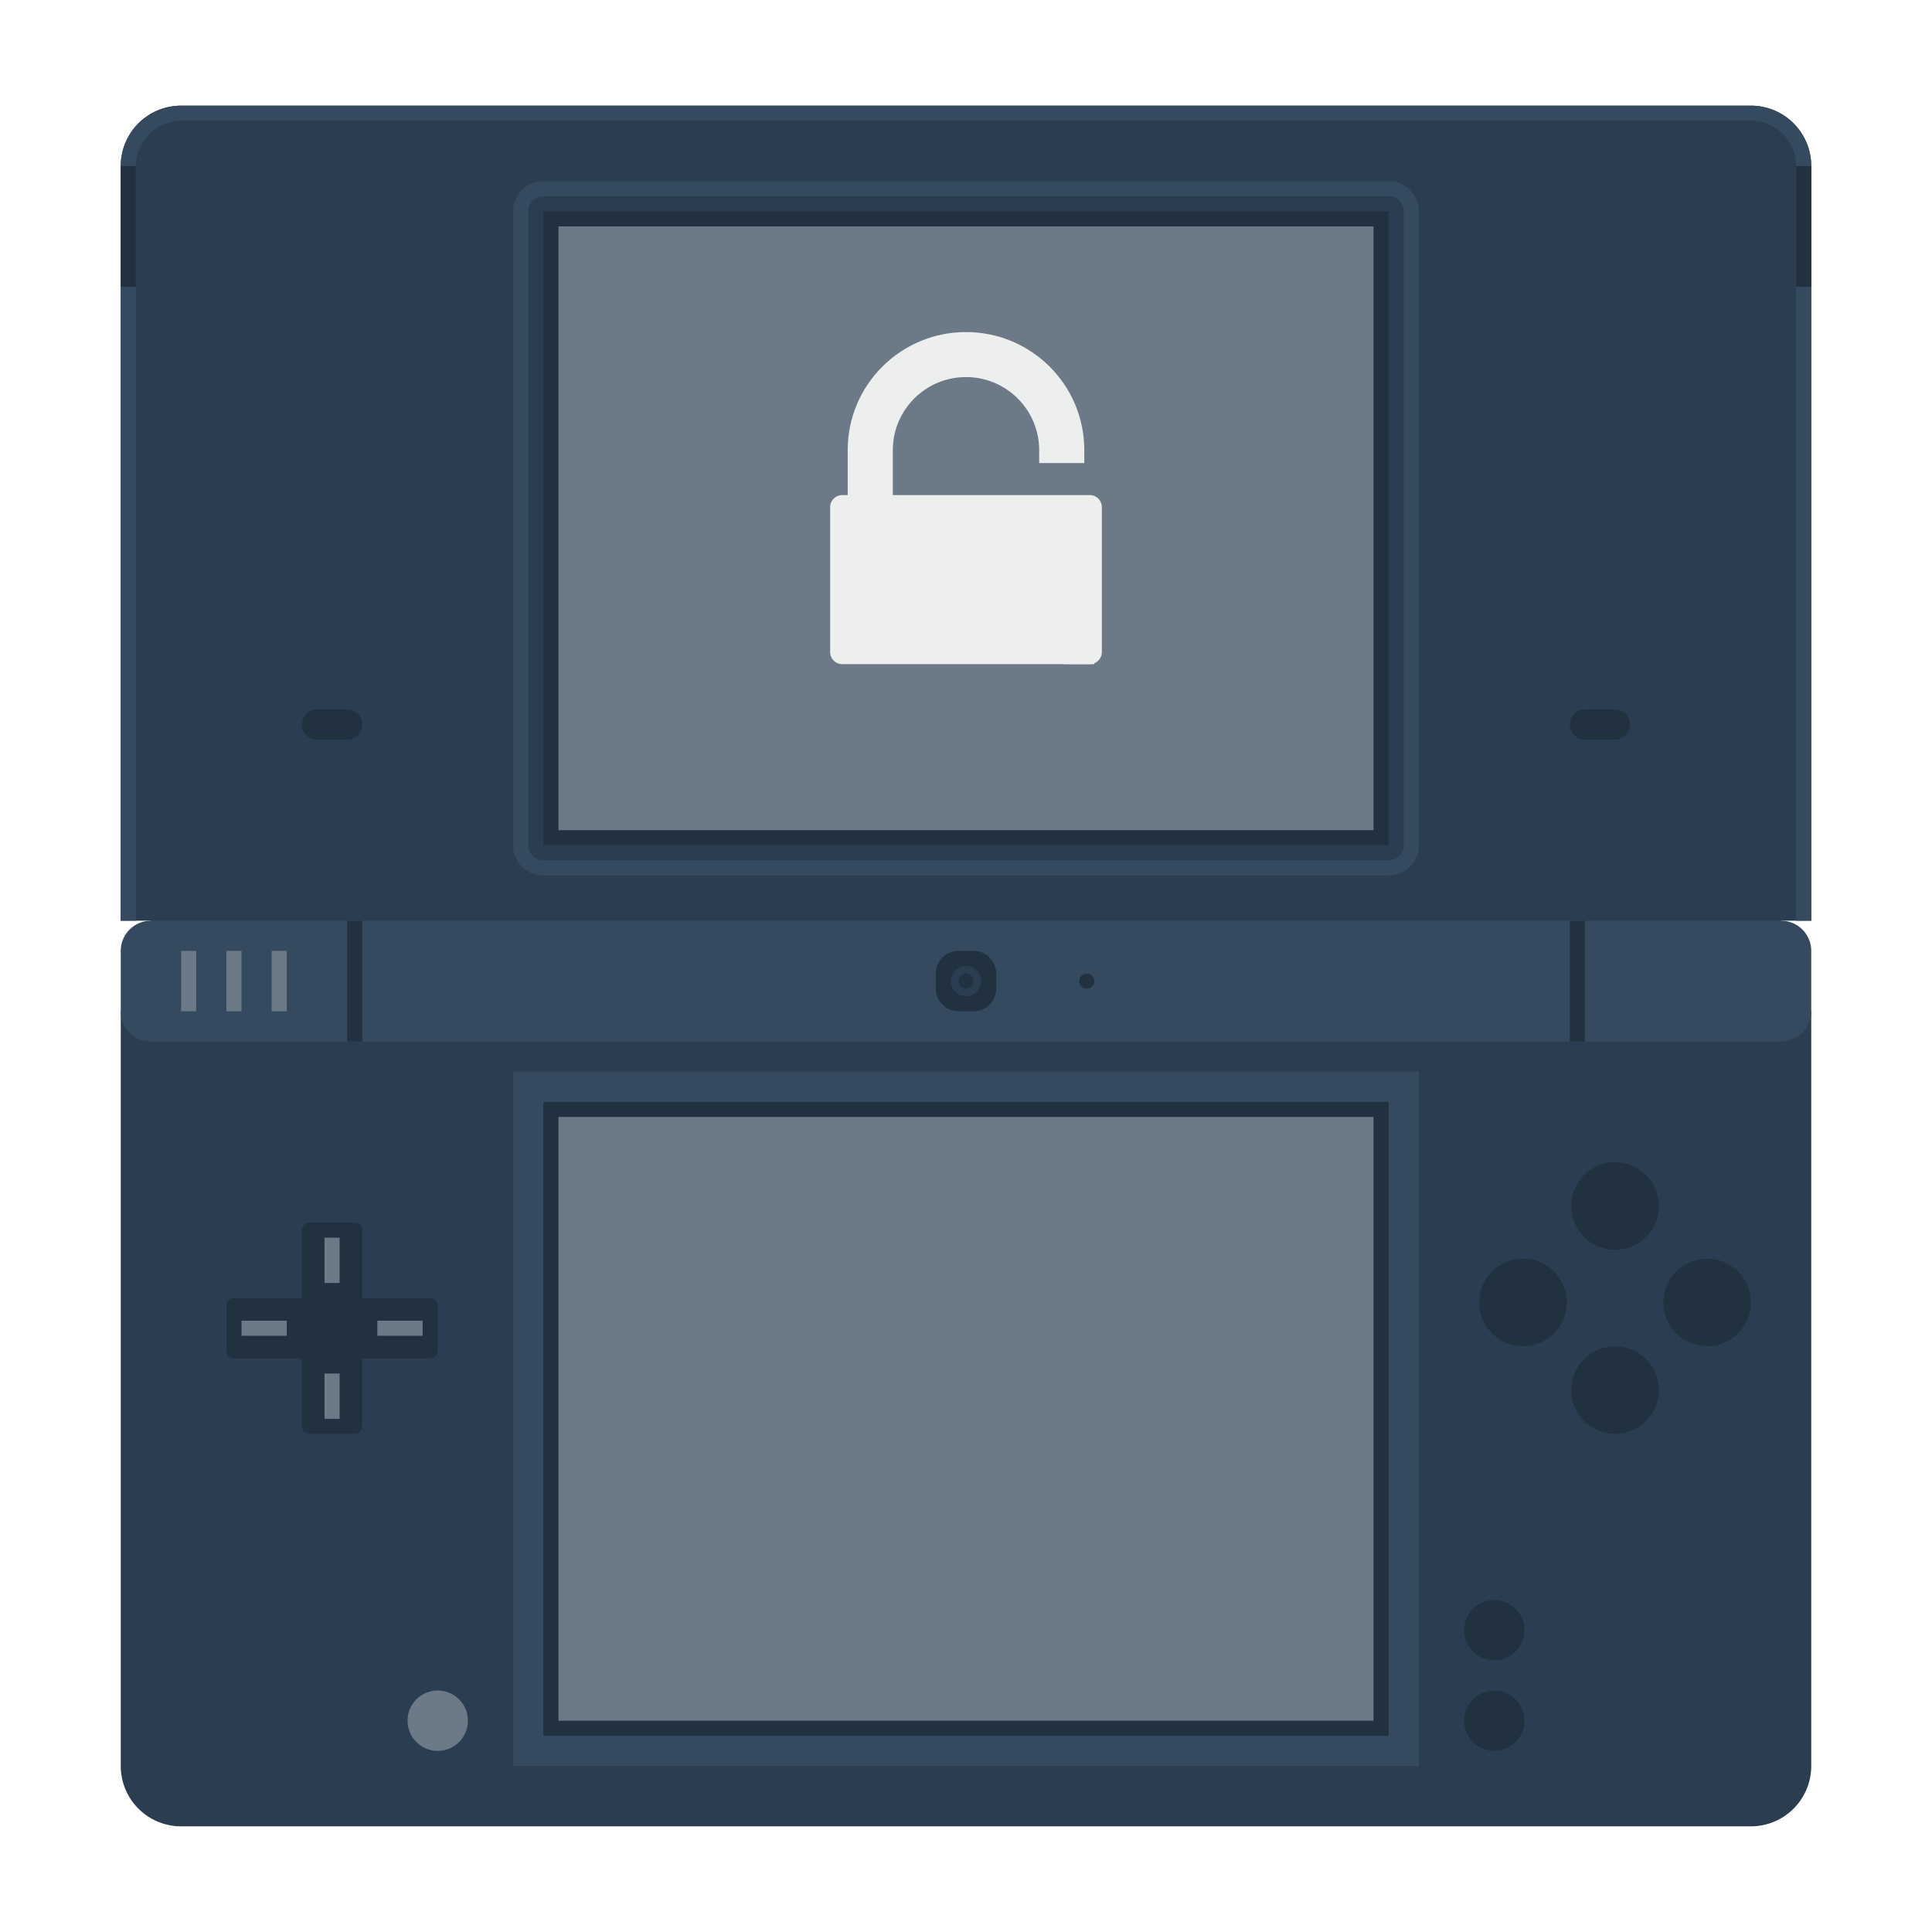 <svg xmlns="http://www.w3.org/2000/svg" viewBox="0 0 256 256"><path fill="#2b3e51" d="M240 22a8 8 0 0 0-8-8H24a8 8 0 0 0-8 8v100h4v4h216v-4h4zm-8 220H24a8 8 0 0 1-8-8V134h224v100a8 8 0 0 1-8 8"/><path fill="#35495f" d="M18 22c0-3.308 2.692-6 6-6h208c3.308 0 6 2.692 6 6v100h2V22a8 8 0 0 0-8-8H24a8 8 0 0 0-8 8v100h2zm218 100H20a4 4 0 0 0-4 4v8a4 4 0 0 0 4 4h216a4 4 0 0 0 4-4v-8a4 4 0 0 0-4-4"/><path fill="#223140" d="M16 22h2v16h-2zm222 0h2v16h-2zM72 28h112v84H72z"/><path fill="#6c7a88" d="M74 30h108v80H74z"/><path fill="#35495f" d="M184 26a2 2 0 0 1 2 2v84a2 2 0 0 1-2 2H72a2 2 0 0 1-2-2V28a2 2 0 0 1 2-2zm0-2H72c-2.206 0-4 1.794-4 4v84c0 2.206 1.794 4 4 4h112c2.206 0 4-1.794 4-4V28c0-2.206-1.794-4-4-4"/><path fill="#223140" d="M46 98h-4a2 2 0 1 1 0-4h4a2 2 0 1 1 0 4m168 0h-4a2 2 0 1 1 0-4h4a2 2 0 1 1 0 4M46 122h2v16h-2zm162 0h2v16h-2zm-79 12h-2a3 3 0 0 1-3-3v-2a3 3 0 0 1 3-3h2a3 3 0 0 1 3 3v2a3 3 0 0 1-3 3"/><circle cx="128" cy="130" r="2" fill="#2b3e51"/><circle cx="128" cy="130" r="1" fill="#223140"/><circle cx="144" cy="130" r="1" fill="#223140"/><path fill="#6c7a88" d="M36 126h2v8h-2zm-6 0h2v8h-2zm-6 0h2v8h-2z"/><path fill="#223140" d="M57 172h-9v-9a1 1 0 0 0-1-1h-6a1 1 0 0 0-1 1v9h-9a1 1 0 0 0-1 1v6a1 1 0 0 0 1 1h9v9a1 1 0 0 0 1 1h6a1 1 0 0 0 1-1v-9h9a1 1 0 0 0 1-1v-6a1 1 0 0 0-1-1"/><path fill="#6c7a88" d="M43 164h2v6h-2zm0 18h2v6h-2zm7-7h6v2h-6zm-18 0h6v2h-6z"/><g fill="#223140"><circle cx="214" cy="159.806" r="5.806"/><circle cx="214" cy="184.194" r="5.806"/><circle cx="226.194" cy="172.581" r="5.806"/><circle cx="201.806" cy="172.581" r="5.806"/><circle cx="198" cy="216" r="4"/><circle cx="198" cy="228" r="4"/></g><circle cx="58" cy="228" r="4" fill="#6c7a88"/><path fill="#35495f" d="M68 142h120v92H68z"/><path fill="#223140" d="M72 146h112v84H72z"/><path fill="#6c7a88" d="M74 148h108v80H74z"/><path fill="#edefef" d="M141 76h4v12h-4z"/><path fill="#edefef" d="M144.406 65.602h-26.103v-5.964c0-5.335 4.35-9.675 9.697-9.675s9.697 4.34 9.697 9.675v1.723h5.978v-1.723C143.675 51.002 136.657 44 128 44s-15.675 7.002-15.675 15.639v5.964h-.731c-.88 0-1.594.712-1.594 1.59V86.41c0 .878.714 1.59 1.594 1.59h32.812c.88 0 1.594-.712 1.594-1.59V67.193c0-.879-.714-1.591-1.594-1.591"/></svg>